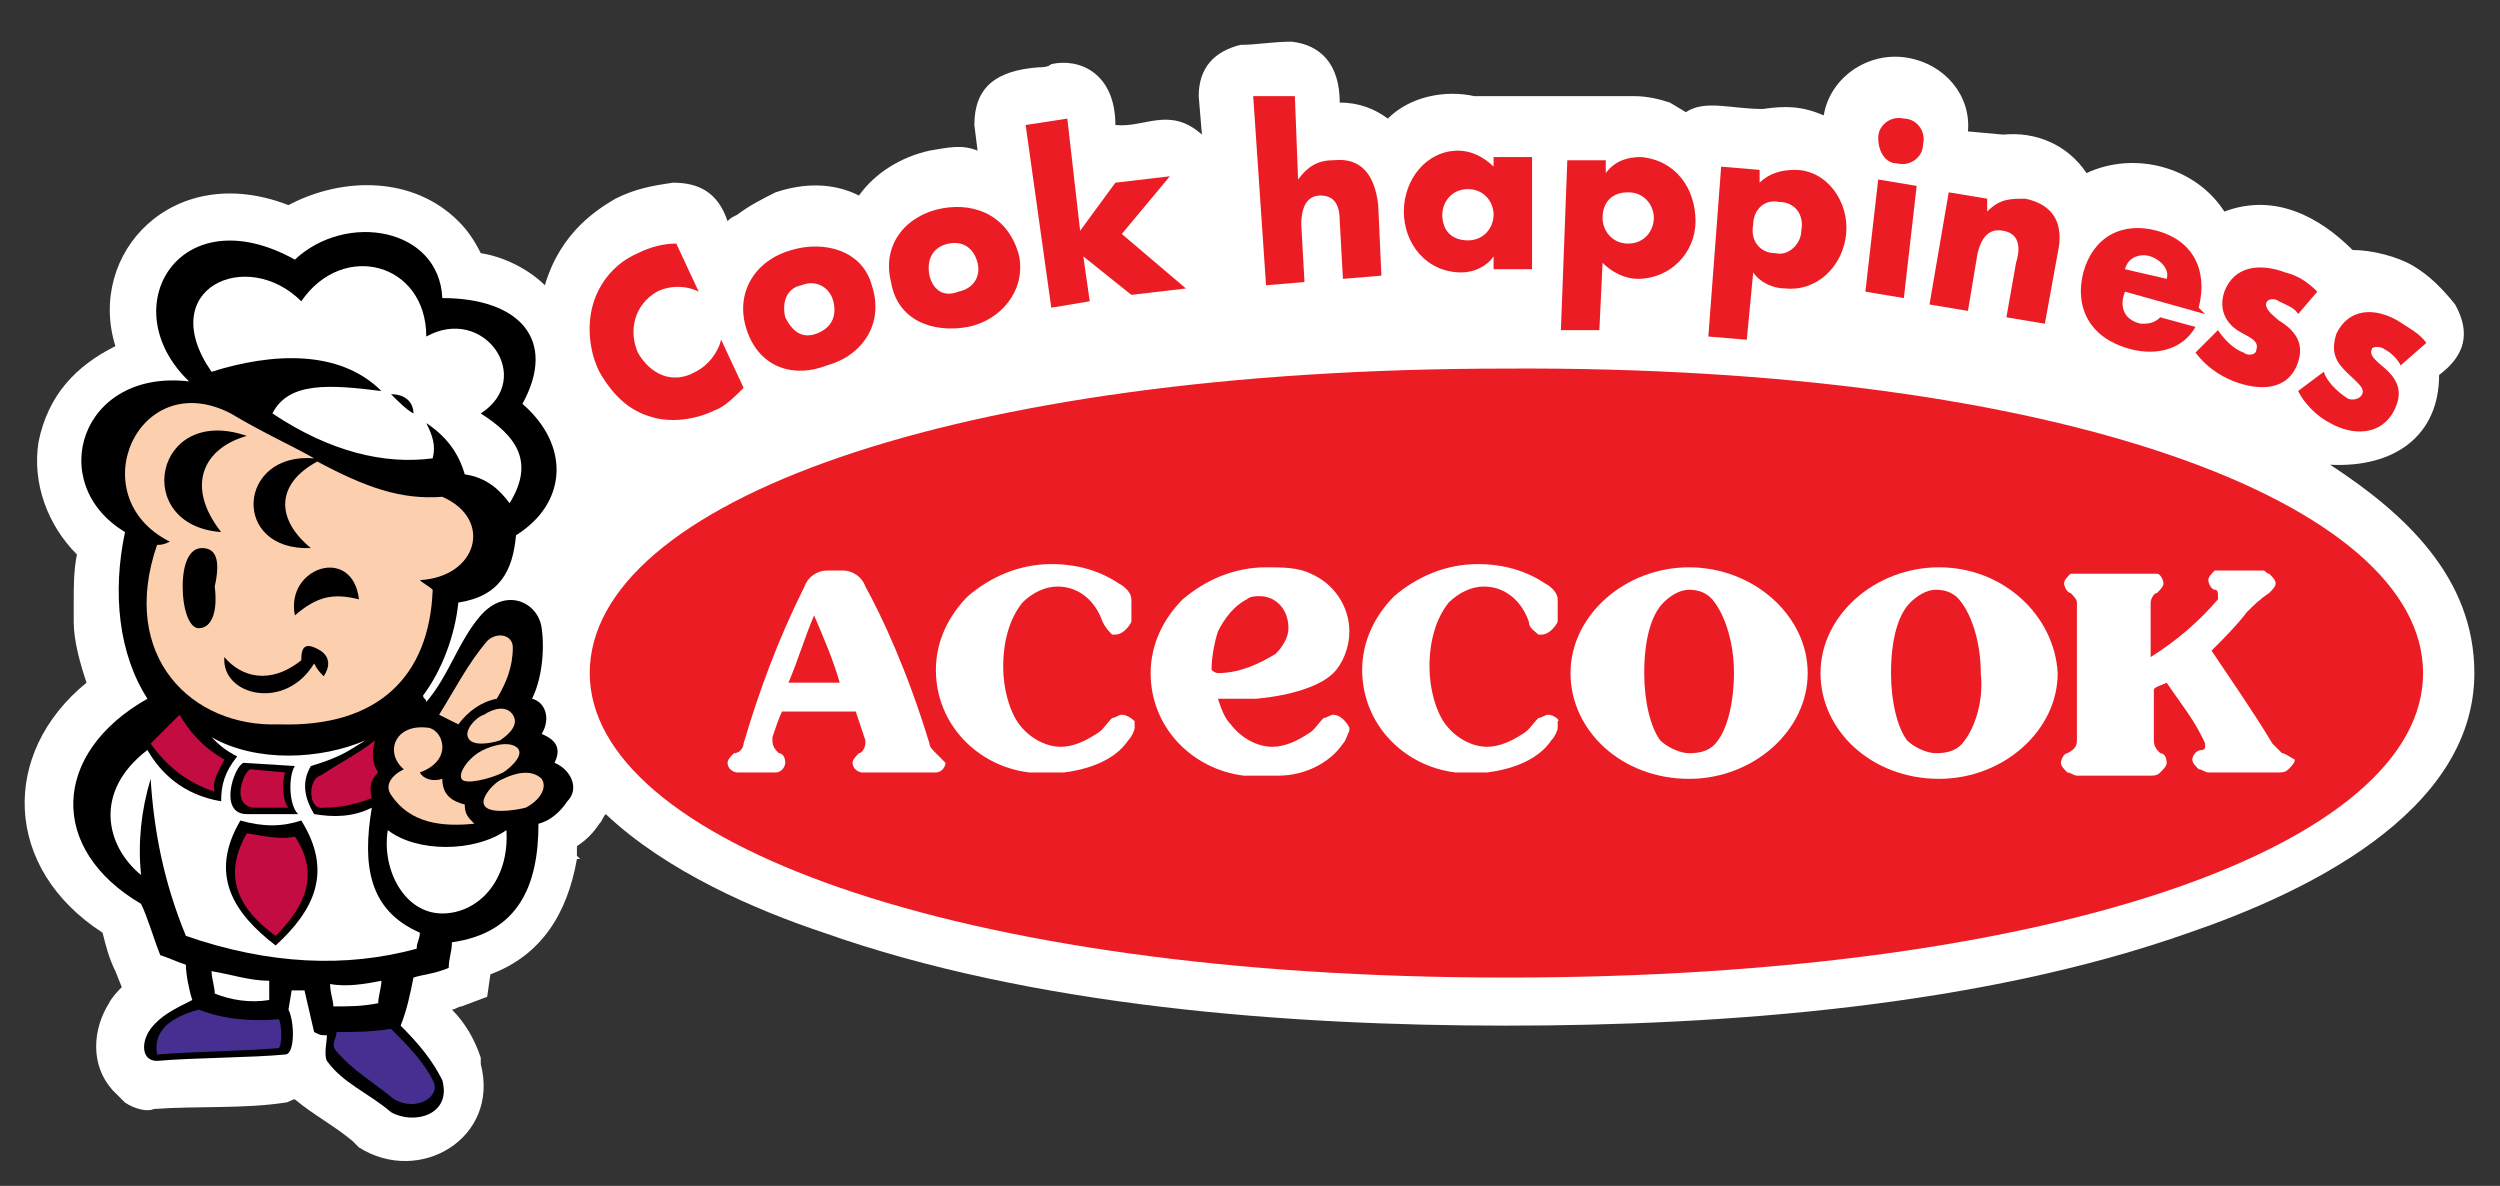 <?xml version="1.0" encoding="UTF-8"?> <!-- Generator: Adobe Illustrator 25.0.0, SVG Export Plug-In . SVG Version: 6.00 Build 0) --> <svg xmlns="http://www.w3.org/2000/svg" xmlns:xlink="http://www.w3.org/1999/xlink" version="1.1" id="Layer_1" x="0px" y="0px" viewBox="0 0 78 37" style="enable-background:new 0 0 78 37;" xml:space="preserve"><rect x="0" y="0" width="78" height="37" fill="#333333" stroke="none"/> <style type="text/css"> .st0{fill-rule:evenodd;clip-rule:evenodd;fill:#FFFFFF;} .st1{fill-rule:evenodd;clip-rule:evenodd;fill:#EC1C24;} .st2{fill-rule:evenodd;clip-rule:evenodd;} .st3{fill-rule:evenodd;clip-rule:evenodd;fill:#FCD0AF;} .st4{fill-rule:evenodd;clip-rule:evenodd;fill:#C30D42;} .st5{fill-rule:evenodd;clip-rule:evenodd;fill:#472F91;} </style> <g> <path class="st0" d="M3.9,34.4L3.5,34c-0.7-0.8-0.6-1.9-0.1-2.7l0,0l0,0c0.1-0.2,0.3-0.4,0.4-0.5l-0.2-0.5 c-0.2-0.4-0.3-0.8-0.4-1.2c-3.1-2-3.2-5.6-0.5-7.8c-0.2-0.6-0.4-1.3-0.4-1.9l0-0.6c0-0.5,0-1,0.1-1.5c-0.9-0.9-1.4-2.2-1.2-3.5 c0.3-1.5,1.2-2.4,2.4-3C2.7,7.9,5.4,5,9,6.4c1.7-0.9,3.9-0.9,5.3,0.5c0.3,0.3,0.5,0.6,0.7,1c0.7,0.1,1.5,0.5,2,1 c0.5-1.7,1.7-2.4,2.2-2.7c0.6-0.3,1.1-0.4,1.8-0.5c0.8,0,1.4,0.3,1.7,1.2c0.1-0.1,0.1-0.1,0.3-0.2c0.4-0.3,0.8-0.5,1.2-0.7 c0.9-0.3,1.8-0.3,2.6,0.1c0.5-0.7,1.3-1.2,2.2-1.4c0.6-0.1,1-0.2,1.5,0l-0.1-0.8c0-1.2,0.7-1.7,2-1.8c0.1,0,0.3,0,0.4-0.1 c0.9-0.2,2,0.3,2,1.9c0.9,0.1,1.7-0.6,2.7,0.3l-0.1-1.2c0-0.9,0.5-1.4,1.3-1.6c0.5,0,1-0.1,1.6-0.1c0.9,0.1,1.5,0.7,1.5,1.9 c0.6,0,1.1,0.2,1.5,0.5C44,3,45.1,2.8,46,3c1.4,0,2.8,0,4.2,0C50.5,3,50.8,3,51,3c0.4,0,0.8,0.1,1.1,0.2l0.5,0.3 C53.2,3.1,54,3.4,55,3.4c0.7-0.1,1.2-0.1,1.9,0.2c0.2-1.2,1.4-2,2.6-1.8c1.2,0.2,2,1.2,1.9,2.3l1.1,0.1c1-0.1,2,0.3,2.6,1.2 c1.5-0.7,3.4-0.2,4.3,1.2c1.6-0.6,3,0.2,4,1.2c0.6,0,1.4,0.2,1.9,0.5c0.5,0.3,0.9,0.7,1.3,1.2c0.5,0.9,0.3,1.6-0.5,2.2 c0,1.9-1.4,2.9-3.4,2.8C75,16,77.2,18,77.2,21c0,4.4-5.4,6.9-8.9,8.1C61.8,31.4,53.8,32,47,32c-6.8,0-14.8-0.6-21.3-2.9 c-2.1-0.7-4.9-1.9-6.8-3.7c-0.1,0.1-0.1,0.2-0.2,0.3c-0.2,0.3-0.4,0.5-0.7,0.7c0,0.1,0,0.2,0,0.3l0.1,0.1l-0.1,0 c-0.3,1.7-1.1,3-2.7,3.6l-0.1,0.7l-0.8,0.3c-0.1,0-0.2,0.1-0.3,0.1c0.4,0.4,0.7,0.9,0.9,1.5l0,0.1l0,0.1c0.6,2.3-1.9,3.8-3.8,2.6 l-0.1-0.1l-0.1-0.1c-0.6-0.5-1.2-0.8-1.8-1.3c-0.1,0-0.2,0.1-0.3,0.1l0,0l0,0c-1.3,0.2-2.7,0.1-4.1,0.2C4.6,34.7,4.2,34.6,3.9,34.4 z"></path> <g> <path class="st1" d="M21.8,9.1c-0.4-0.2-0.9-0.2-1.3,0c-0.7,0.4-0.9,1.2-0.6,1.9c0.4,0.7,1.1,1,1.8,0.6c0.4-0.2,0.7-0.6,0.8-1 l0.7,1.5c-0.3,0.3-0.6,0.6-0.9,0.7c-0.6,0.3-1.4,0.4-2,0.2c-0.7-0.2-1.2-0.7-1.6-1.4c-0.3-0.6-0.4-1.4-0.2-2.1 c0.2-0.7,0.7-1.3,1.4-1.6c0.4-0.2,0.8-0.3,1.2-0.3L21.8,9.1z"></path> <path class="st1" d="M24.7,7.8c-1.1,0.3-1.8,1.3-1.4,2.5c0.4,1.2,1.5,1.5,2.5,1.1c1.1-0.3,1.8-1.3,1.4-2.5 C26.9,7.8,25.7,7.5,24.7,7.8L24.7,7.8z M25,8.9c0.5-0.2,0.9,0.1,1,0.5c0.1,0.4,0,0.8-0.5,1c-0.5,0.2-0.8-0.1-1-0.5 C24.4,9.5,24.5,9,25,8.9z"></path> <path class="st1" d="M29.4,6.5c-1.1,0.2-1.9,1.1-1.6,2.3c0.2,1.2,1.3,1.6,2.4,1.4C31.2,10,32,9.1,31.8,8 C31.5,6.8,30.5,6.3,29.4,6.5L29.4,6.5z M29.6,7.6c0.5-0.1,0.8,0.2,0.9,0.6c0.1,0.4-0.1,0.8-0.6,0.9C29.4,9.3,29.1,9,29,8.6 C28.9,8.1,29.1,7.7,29.6,7.6z"></path> <polygon class="st1" points="33.7,7.2 34.8,5.7 36.5,5.5 35,7.3 37,9 35.3,9.2 33.8,8 34,9.4 32.8,9.6 32,3.9 33.3,3.7 "></polygon> <path class="st1" d="M40.4,3l0.1,2.6l0,0C40.8,5.2,41.1,5,41.6,5c0.9-0.1,1.3,0.5,1.4,1.4l0.1,2.2l-1.2,0.1l-0.1-1.8 c0-0.4-0.1-0.8-0.6-0.8c-0.5,0-0.6,0.5-0.6,0.9l0.1,1.8l-1.2,0.1L39.1,3L40.4,3z"></path> <path class="st1" d="M47.8,4.9l-1.2,0l0,0.3c-0.3-0.3-0.7-0.5-1.1-0.5c-1,0-1.7,0.9-1.7,1.9c0,1,0.7,1.9,1.8,1.9 c0.4,0,0.8-0.2,1-0.5h0l0,0.4l1.2,0L47.8,4.9L47.8,4.9z M45.8,5.9c0.5,0,0.8,0.4,0.8,0.8c0,0.4-0.3,0.8-0.8,0.8 c-0.5,0-0.8-0.3-0.8-0.8C45,6.3,45.3,5.9,45.8,5.9z"></path> <path class="st1" d="M50.1,5l-1.2,0l-0.2,5.3l1.2,0l0.1-2.1c0.3,0.3,0.7,0.5,1.1,0.5c1,0,1.8-0.8,1.8-1.8c0-1-0.6-1.9-1.7-2 c-0.4,0-0.8,0.1-1.1,0.5l0,0L50.1,5L50.1,5z M50.8,6c0.5,0,0.8,0.4,0.8,0.8c0,0.4-0.3,0.8-0.8,0.8c-0.5,0-0.8-0.4-0.8-0.8 C50,6.3,50.3,6,50.8,6z"></path> <path class="st1" d="M54.9,5.3l-1.2-0.1l-0.4,5.3l1.2,0.1l0.2-2.1c0.2,0.3,0.6,0.5,1,0.5c1,0.1,1.8-0.7,1.9-1.7c0.1-1-0.6-2-1.6-2 c-0.4,0-0.8,0.1-1.1,0.4l0,0L54.9,5.3L54.9,5.3z M55.5,6.3c0.5,0,0.8,0.4,0.7,0.9c0,0.4-0.4,0.8-0.8,0.7c-0.5,0-0.8-0.4-0.7-0.9 C54.7,6.6,55,6.2,55.5,6.3z"></path> <path class="st1" d="M60,4.5c0,0.4-0.4,0.7-0.8,0.6c-0.4,0-0.6-0.4-0.6-0.8c0-0.4,0.4-0.7,0.8-0.6C59.8,3.7,60.1,4.1,60,4.5 L60,4.5z M59.4,9.3l-1.2-0.2l0.4-3.5l1.2,0.2L59.4,9.3z"></path> <path class="st1" d="M62,6.6L62,6.6c0.4-0.4,0.7-0.4,1.2-0.4c0.9,0.2,1.2,0.8,1,1.7l-0.4,2.2l-1.2-0.2l0.3-1.7 c0.1-0.3,0.2-0.9-0.4-1c-0.5-0.1-0.7,0.3-0.8,0.7l-0.3,1.8l-1.2-0.2l0.6-3.5l1.2,0.2L62,6.6z"></path> <path class="st1" d="M68.6,9.6c0.3-1.2-0.2-2.1-1.3-2.4c-1.1-0.3-2,0.2-2.3,1.3c-0.3,1.2,0.3,2.1,1.5,2.4c0.8,0.2,1.6,0,2-0.7 l-1.1-0.3c-0.2,0.2-0.4,0.2-0.6,0.2c-0.5-0.1-0.7-0.5-0.5-1l2.5,0.7L68.6,9.6L68.6,9.6z M66.3,8.4C66.4,8,66.8,7.9,67.1,8 c0.3,0.1,0.6,0.4,0.5,0.7L66.3,8.4z"></path> <path class="st1" d="M71.7,9.8c-0.1-0.2-0.4-0.3-0.6-0.4c-0.1-0.1-0.4-0.1-0.4,0.1C70.7,9.7,71,9.9,71.1,10 c0.5,0.3,0.8,0.7,0.6,1.3c-0.3,0.9-1.2,0.9-2,0.6c-0.5-0.2-0.9-0.5-1.2-0.9l0.7-0.7c0.2,0.3,0.5,0.6,0.8,0.7 c0.1,0.1,0.4,0.1,0.4-0.1c0.1-0.3-0.3-0.4-0.6-0.6c-0.3-0.2-0.6-0.6-0.4-1.2c0.3-0.8,1.1-0.9,1.9-0.6c0.4,0.1,0.7,0.3,1,0.6 L71.7,9.8z"></path> <path class="st1" d="M74.9,11.4c-0.1-0.2-0.3-0.4-0.5-0.5c-0.1-0.1-0.4-0.1-0.4,0c-0.1,0.2,0.2,0.4,0.3,0.5 c0.5,0.4,0.7,0.8,0.4,1.4c-0.4,0.8-1.3,0.8-2,0.4c-0.4-0.2-0.8-0.6-1-1l0.8-0.6c0.1,0.3,0.4,0.6,0.7,0.8c0.1,0.1,0.4,0.1,0.5-0.1 c0.1-0.2-0.2-0.4-0.5-0.7c-0.3-0.3-0.5-0.6-0.3-1.2c0.4-0.8,1.2-0.8,1.9-0.4c0.3,0.2,0.7,0.4,0.9,0.7L74.9,11.4z"></path> </g> <g> <path class="st1" d="M75.6,21c0,5.3-11.3,9.5-28.6,9.5c-17.3,0-28.6-4.3-28.6-9.5c0-5.3,11.3-9.5,28.6-9.5 C64.3,11.4,75.6,15.7,75.6,21z"></path> <path class="st0" d="M26.3,17.8L26.3,17.8C26.3,17.8,26.3,17.8,26.3,17.8z"></path> <path class="st0" d="M26.3,17.8"></path> <path class="st0" d="M25,18.3"></path> <path class="st0" d="M25.5,21.3c-0.3,0-0.6,0-0.9,0c0.3-0.7,0.5-1.4,0.8-2.1c0.3,0.7,0.6,1.4,0.8,2.1C26,21.3,25.8,21.3,25.5,21.3 L25.5,21.3z M29.2,23.5c-0.1-0.1-0.2-0.2-0.2-0.3c-0.7-2.3-1.5-4-2-4.9c-0.1-0.3-0.4-0.5-0.7-0.5c-0.1,0-0.1,0-0.2,0 c-0.1,0-0.2,0-0.3,0l0,0c-0.3,0-0.6,0.2-0.7,0.5c-0.8,1.6-1.4,3.2-1.9,4.9c0,0.1-0.1,0.3-0.3,0.3c-0.1,0.1-0.2,0.2-0.2,0.3 c0,0.2,0.2,0.3,0.3,0.3c0.2,0,0.4,0,0.6,0c0.2,0,0.4,0,0.6,0c0.2,0,0.3-0.2,0.3-0.3c0-0.2-0.1-0.3-0.2-0.3 c-0.1-0.1-0.2-0.2-0.2-0.4c0,0,0-0.1,0-0.1c0.1-0.3,0.2-0.6,0.3-0.8c0.4,0,0.8,0,1.2,0c0.4,0,0.7,0,1.1,0c0.1,0.3,0.2,0.6,0.3,0.9 c0,0,0,0.1,0,0.1c0,0.1-0.1,0.3-0.2,0.3c-0.1,0.1-0.2,0.2-0.2,0.3c0,0.2,0.2,0.3,0.3,0.3c0.4,0,0.8,0,1.2,0c0.4,0,0.7,0,1.1,0 c0.2,0,0.3-0.2,0.3-0.3C29.4,23.7,29.3,23.6,29.2,23.5z"></path> <path class="st0" d="M35,22.3c-0.1,0-0.2,0.1-0.3,0.1c-0.2,0.2-0.3,0.4-0.5,0.5c-0.3,0.2-0.7,0.4-1.1,0.4c-0.5,0-1-0.3-1.3-0.7 c-0.3-0.4-0.5-1.1-0.5-1.8c0-0.8,0.2-1.5,0.6-2c0.3-0.3,0.7-0.5,1.1-0.5c0.7,0,1.2,0.5,1.4,1.1c0.1,0.2,0.2,0.3,0.3,0.4 c0,0,0.1,0,0.1,0c0.2,0,0.4-0.2,0.5-0.4c0,0,0-0.1,0-0.1c0-0.1,0-0.2,0-0.4c0-0.1,0-0.2,0-0.2c0-0.2-0.2-0.4-0.4-0.5 c-0.6-0.4-1.3-0.6-2.1-0.6c-1,0-1.9,0.4-2.6,1c-0.6,0.6-1,1.4-1,2.3c0,1.7,1.3,3,2.9,3.2c0.2,0,0.4,0,0.6,0c0.2,0,0.3,0,0.5,0 c0.8-0.1,1.6-0.4,2-1c0.1-0.1,0.2-0.3,0.2-0.4c0,0,0-0.1,0-0.2C35.4,22.5,35.2,22.3,35,22.3z"></path> <path class="st0" d="M53.6,23.1c-0.2,0.3-0.5,0.4-0.9,0.4c-0.3,0-0.7-0.2-0.9-0.4c-0.3-0.4-0.5-1.2-0.5-2.1c0-1,0.2-1.8,0.6-2.2v0 c0.2-0.2,0.5-0.4,0.8-0.4c0.3,0,0.6,0.1,0.8,0.4l0,0c0.3,0.4,0.6,1.2,0.6,2.2C54.1,21.9,53.9,22.7,53.6,23.1L53.6,23.1z M52.7,17.7c-2,0-3.7,1.5-3.7,3.3c0,1.8,1.6,3.3,3.7,3.3c2,0,3.7-1.5,3.7-3.3C56.4,19.2,54.7,17.7,52.7,17.7z"></path> <path class="st0" d="M61.3,23.1c-0.2,0.3-0.5,0.4-0.9,0.4c-0.3,0-0.7-0.2-0.9-0.4c-0.3-0.4-0.5-1.2-0.5-2.1c0-1,0.2-1.8,0.6-2.2v0 c0.2-0.2,0.5-0.4,0.8-0.4c0.3,0,0.6,0.1,0.8,0.4l0,0c0.3,0.4,0.6,1.2,0.6,2.2C61.9,21.9,61.6,22.7,61.3,23.1L61.3,23.1z M60.5,17.7c-2,0-3.7,1.5-3.7,3.3c0,1.8,1.6,3.3,3.7,3.3c2,0,3.7-1.5,3.7-3.3C64.1,19.2,62.5,17.7,60.5,17.7z"></path> <path class="st0" d="M37.8,20.9c0-0.4,0.1-0.9,0.2-1.2c0.2-0.4,0.5-0.8,0.9-1c0.1-0.1,0.3-0.1,0.4-0.1c0.5,0,0.9,0.4,0.9,1 c0,0.3-0.2,0.6-0.4,0.8c-0.5,0.3-1.1,0.6-1.8,0.6C38,21,37.9,21,37.8,20.9C37.8,20.9,37.8,20.9,37.8,20.9L37.8,20.9z M41.6,22.3 c-0.1,0-0.2,0.1-0.3,0.1c-0.2,0.2-0.3,0.4-0.5,0.5c-0.3,0.2-0.7,0.4-1.1,0.4c-0.5,0-1-0.3-1.3-0.7c-0.2-0.2-0.3-0.5-0.4-0.8 c0.2,0,0.3,0,0.5,0c0.2,0,0.5,0,0.7,0c1.1-0.1,2-0.4,2.4-0.8c0.3-0.3,0.5-0.8,0.5-1.3c0-0.8-0.5-1.5-1.2-1.8 c-0.4-0.2-0.9-0.2-1.4-0.2c-1,0-1.9,0.4-2.6,1c-0.6,0.6-1,1.4-1,2.3c0,1.7,1.3,3,2.9,3.2c0.2,0,0.4,0,0.6,0c0.2,0,0.3,0,0.5,0 c0.8,0,1.6-0.4,2-1c0.1-0.1,0.1-0.2,0.2-0.4c0,0,0-0.1,0-0.1C42,22.5,41.8,22.3,41.6,22.3z"></path> <path class="st0" d="M71.2,23.5c-0.1-0.1-0.2-0.2-0.3-0.3c-0.6-1-1.3-2-1.9-2.9c0.4-0.4,0.8-0.8,1.1-1.2c0.2-0.2,0.4-0.4,0.7-0.6 c0.1-0.1,0.2-0.2,0.2-0.3c0-0.1-0.1-0.2-0.2-0.3c-0.1,0-0.1-0.1-0.2-0.1h-1.3c-0.1,0-0.1,0-0.2,0c-0.1,0.1-0.2,0.2-0.2,0.3 c0,0.1,0.1,0.3,0.2,0.3c0.1,0,0.1,0.1,0.1,0.2c0,0,0,0.1,0,0.1c-0.6,0.7-1.3,1.3-2.1,1.8v-1.7c0-0.1,0.1-0.3,0.2-0.3 c0.1-0.1,0.2-0.2,0.2-0.3c0-0.1-0.1-0.3-0.2-0.3c-0.1,0-0.1,0-0.2,0h-2.3c-0.1,0-0.1,0-0.2,0c-0.1,0.1-0.2,0.2-0.2,0.3 c0,0.1,0.1,0.3,0.2,0.3c0.1,0.1,0.2,0.2,0.2,0.3v4.3c0,0.2-0.1,0.3-0.3,0.4c-0.1,0-0.2,0.2-0.2,0.3c0,0.1,0.1,0.2,0.2,0.3 c0.1,0,0.2,0.1,0.3,0.1h2.3c0.1,0,0.2,0,0.3-0.1c0.1-0.1,0.2-0.2,0.2-0.3c0-0.2-0.1-0.3-0.2-0.3c-0.1-0.1-0.2-0.2-0.2-0.4v-1.6 c0.1-0.1,0.2-0.1,0.4-0.2c0.4,0.6,0.9,1.2,1.2,1.9c0,0,0,0,0,0.1c0,0.1-0.1,0.1-0.1,0.1l0,0c-0.2,0-0.3,0.2-0.3,0.3 c0,0.1,0.1,0.2,0.2,0.3l0,0c0.1,0,0.2,0.1,0.3,0.1h2.2c0.1,0,0.2,0,0.3-0.1c0.1-0.1,0.2-0.2,0.2-0.3 C71.4,23.6,71.3,23.5,71.2,23.5z"></path> <path class="st0" d="M48.3,22.3c-0.1,0-0.2,0.1-0.3,0.1c-0.2,0.2-0.3,0.4-0.5,0.5c-0.3,0.2-0.7,0.4-1.1,0.4c-0.5,0-1-0.3-1.3-0.7 c-0.3-0.4-0.5-1.1-0.5-1.8c0-0.8,0.2-1.5,0.6-2c0.3-0.3,0.7-0.5,1.1-0.5c0.7,0,1.2,0.5,1.4,1.1c0,0.2,0.2,0.3,0.3,0.4 c0,0,0.1,0,0.1,0c0.2,0,0.4-0.2,0.5-0.4c0,0,0-0.1,0-0.1c0-0.1,0-0.2,0-0.4c0-0.1,0-0.2,0-0.2c0-0.2-0.2-0.4-0.4-0.5 c-0.6-0.4-1.3-0.6-2.1-0.6c-1,0-1.9,0.4-2.6,1c-0.6,0.6-1,1.4-1,2.3c0,1.7,1.3,3,2.9,3.2c0.2,0,0.4,0,0.6,0c0.2,0,0.3,0,0.4,0 c0.8-0.1,1.6-0.4,2-1c0.1-0.1,0.2-0.3,0.2-0.4c0,0,0-0.1,0-0.2C48.7,22.5,48.5,22.3,48.3,22.3z"></path> </g> <g> <path class="st2" d="M4.6,21.8c-0.9-1.4-1.1-3.3-0.7-5.2c-2.5-1.5-1.4-5.1,2-4.7C3.5,9.6,5.6,6.1,9.2,8.1c1.6-1.5,4.5-1,4.6,1.2 c2.4,0,3.6,1.3,2.5,3.3c1.5,1.3,1.4,3.1-0.2,4.1c-0.1,1.1-0.5,1.9-1.8,2.1c-0.1,1-0.5,2.1-1.1,2.9c0,0.1,0.1,0.1,0.1,0.2 c0.7-0.8,1-1.9,1.7-2.7c0.8-0.9,1.8-0.4,1.9,0.4c0.1,0.7,0,1.6-0.3,2.2c0.4,0.1,0.6,0.6,0.3,1.1c0.5,0.2,0.6,0.5,0.4,0.9 c0.5,0.2,0.8,0.8,0.4,1.2c-0.2,0.3-0.5,0.6-0.9,0.7c0,1.9-0.6,3.4-2.7,3.7c0,0.3-0.1,0.5-0.1,0.8c-0.5,0.2-0.8,0.2-1.1,0.3 c-0.1,0.5-0.2,1-0.4,1.5c0.6,0.6,1,1.1,1.3,1.7c0.3,1.1-0.9,1.4-1.6,1c-0.7-0.6-1.5-0.9-2-1.6c-0.1-0.2,0-0.6,0-0.8 c-0.2,0-0.2,0-0.4-0.1l-0.3-1.3c-0.1,0-0.3,0-0.4,0L9,31.5c0.2,0.4,0.2,1.4-0.1,1.4c-1,0.1-2.9,0.1-4,0.2c-0.5,0-0.5-0.6-0.2-1 C5,31.7,5.4,31.5,6,31.2c-0.1-0.3-0.2-0.8-0.2-1.1C5.5,30,5.3,29.9,5,29.8c-0.2-0.5-0.4-1.2-0.6-1.6C1.5,26.5,1.6,23.5,4.6,21.8z"></path> <path class="st3" d="M5.3,16.9c-2.8-1.4-1-5.5,1.9-4c1,0.6,1.9,1,2.6,1.4c-2.4-0.2-2.6,2.9-0.1,2.8c-1.1-0.9-1.1-2,0.2-2.7 c1.5,0.8,2.6,1.2,3.9,1.1c1.6,0.7,1.1,2.5-0.7,2.6c0.1,0.1,0.3,0.2,0.4,0.3c-0.1,2.7-1.7,4.3-4.8,4.2C6,22.7,3.7,20.5,4.9,17 C5,17,5.1,17,5.3,16.9z"></path> <path class="st0" d="M4.7,24.3c-0.3,1-0.4,2-0.3,3c-1.1-0.9-1.5-2.6,0.2-3.9C5,24.1,5.7,24.8,6.9,25c0-0.5,0.1-0.9,0.5-1.4 c-0.4-0.2-0.6-0.4-0.8-0.6c1.4,0.8,3.4,0.7,4.8,0.1c-0.5,0.3-0.7,0.5-1.7,0.8c-0.3,0.5-0.2,1,0.1,1.5c0.6,0.1,1.2,0.1,1.8-0.2 c-0.3,1.8-0.1,3.2,1.5,3.9c0,0.2-0.1,0.3-0.1,0.5c-2.2,0.6-4.6,0.5-7.2-0.4C5.1,27.5,4.8,25.9,4.7,24.3z"></path> <path class="st0" d="M11.9,12.2c-1.3-1.3-3.4-1.2-5.3-0.6C4.8,9,7.7,7.7,9.4,9.4c1.3-1.9,3.9-1.2,3.9,1.1c1.8-1,3.4,1.3,1.7,2.4 c1.1,0.7,1.7,1.5,0.9,2.8c-0.3-0.4-0.7-0.8-1.4-0.9c-0.2-0.7-0.6-1.2-1.2-1.6c0.2,0.4,0.3,0.7,0.2,1.1c-1.5,0.2-3.2-0.2-5-1.4 C9,11.9,10.3,12,11.9,12.2z"></path> <path class="st2" d="M6.9,16.6c-2.8-0.2-2.1-4,0.8-3C6.3,14,5.8,15.2,6.9,16.6z"></path> <path class="st2" d="M9.2,19.2c-0.3-1.5,1.8-2.2,2-0.5C10.4,18.5,9.9,18.6,9.2,19.2z"></path> <path class="st2" d="M6.7,18.3c0.1,0.8-0.1,1.3-0.5,1.3c-0.3,0-0.5-0.6-0.5-1.3c0-0.7,0.2-1.2,0.6-1.2C6.7,17.1,6.9,17.4,6.7,18.3 z"></path> <path class="st2" d="M7,20.5c0.5,0.6,1.4,0.9,2.4,0.1C9.4,20.2,9.5,20,10,20.3c0.3,0.2,0.3,0.5,0.1,0.8C10,21,9.9,20.9,9.8,20.7 C8.9,22.2,6.9,21.7,7,20.5z"></path> <path class="st3" d="M14.8,25.7c-0.2-0.2-0.3-0.3-0.3-0.6c-0.4-0.1-0.7-0.3-0.7-0.8c-0.3,0.1-0.6,0-0.7-0.2 c1.1-0.4,0.7-1.4,0.2-1.4c-1-0.1-1.3,0.8-0.7,1.3c-0.4,0.2-0.6,0.5-0.4,0.8C12.8,25.7,13.8,25.8,14.8,25.7z"></path> <path class="st3" d="M15.1,25.1c-0.1-0.2,0.3-0.7,0.6-0.8c0.4-0.2,0.9-0.3,1.2,0c0.2,0.3-0.1,0.7-0.5,0.9 C16,25.3,15.2,25.4,15.1,25.1z"></path> <path class="st3" d="M14.4,24.3c-0.1-0.2,0.2-0.6,0.5-0.8c0.3-0.2,0.9-0.4,1.2-0.2c0.3,0.2-0.1,0.6-0.4,0.8 C15.3,24.3,14.5,24.5,14.4,24.3z"></path> <path class="st3" d="M14.6,23c-0.1-0.2,0.2-0.6,0.5-0.7c0.3-0.2,0.7-0.3,0.9,0c0.2,0.3-0.1,0.6-0.4,0.8 C15.3,23.2,14.7,23.3,14.6,23z"></path> <path class="st3" d="M14.3,22.6c-0.2-0.1-0.4-0.2-0.6-0.3c0.5-0.8,0.9-1.6,1.5-2.3c0.3-0.3,0.8-0.2,0.8,0.2c0,0.6-0.2,1.1-0.5,1.6 C15,21.9,14.6,22.2,14.3,22.6z"></path> <path class="st4" d="M4.7,23.2c0.3-0.3,0.6-0.6,0.9-0.9c0.3,0.5,0.7,1,1.4,1.4c-0.2,0.4-0.4,0.7-0.3,1C5.8,24.4,5.2,23.9,4.7,23.2 z"></path> <path class="st4" d="M11.7,23.1c-0.1,0.4-0.1,0.7,0.1,1c-0.2,0.2-0.3,0.4-0.2,0.8c-0.5,0.2-1,0.3-1.5,0.3c-0.5,0.1-0.5-0.9-0.1-1 C10.6,23.8,11.2,23.5,11.7,23.1z"></path> <path class="st0" d="M12.1,25.9c0.9,0.7,2.7,0.7,3.7,0c0.1,1.6-0.9,2.6-2,2.6C12.6,28.5,11.9,27.1,12.1,25.9z"></path> <path class="st0" d="M10.3,30.7c0.5,0.1,1.1,0,1.6-0.1c0,0.2-0.1,0.5-0.1,0.7c-0.5,0.1-0.9,0.1-1.4,0.1 C10.4,31.2,10.3,31,10.3,30.7z"></path> <path class="st5" d="M6.2,31.5c0.5,0.2,1.3,0.4,2.5,0.3c0.1,0.2,0.1,0.8,0,0.9c-1.2,0.1-2.5,0.1-3.8,0.2 C4.8,32.3,5.1,31.8,6.2,31.5z"></path> <path class="st5" d="M10.5,32.2c0.5,0,1.1,0,1.7-0.1c0.5,0.5,1,1,1.3,1.6c0.3,0.5-0.5,1-1.2,0.6c-0.6-0.5-1.3-0.9-1.8-1.5 C10.3,32.6,10.5,32.4,10.5,32.2z"></path> <path class="st2" d="M7.6,23.8l1.6,0.1C9,24.2,9,25.1,9.3,25.4l-1.6,0C6.8,25.4,7.3,23.9,7.6,23.8z"></path> <path class="st4" d="M7.8,24l1.1,0.1c-0.1,0.2-0.1,0.9,0.1,1.1l-1.1,0C7.2,25.1,7.6,24.1,7.8,24z"></path> <path class="st2" d="M7.5,25.6c0.7,0.2,1.3,0.2,1.9,0c1,1.6,0.4,2.8-0.8,3.9C7.3,28.5,6.5,27.3,7.5,25.6z"></path> <path class="st4" d="M7.7,26c0.6,0.1,1.1,0.2,1.5,0.1c0.8,1.2,0.3,2.2-0.6,3.1C7.5,28.4,6.9,27.4,7.7,26z"></path> <path class="st2" d="M12.2,12.3c0.5,0,0.7,0.3,0.7,0.6C12.7,12.8,12.4,12.5,12.2,12.3z"></path> <path class="st0" d="M8.4,30.6c-0.6,0-1.2-0.2-1.8-0.3c0,0.2,0.1,0.5,0.1,0.7c0.5,0.2,1.1,0.3,1.7,0.2L8.4,30.6z"></path> </g> </g> </svg> 